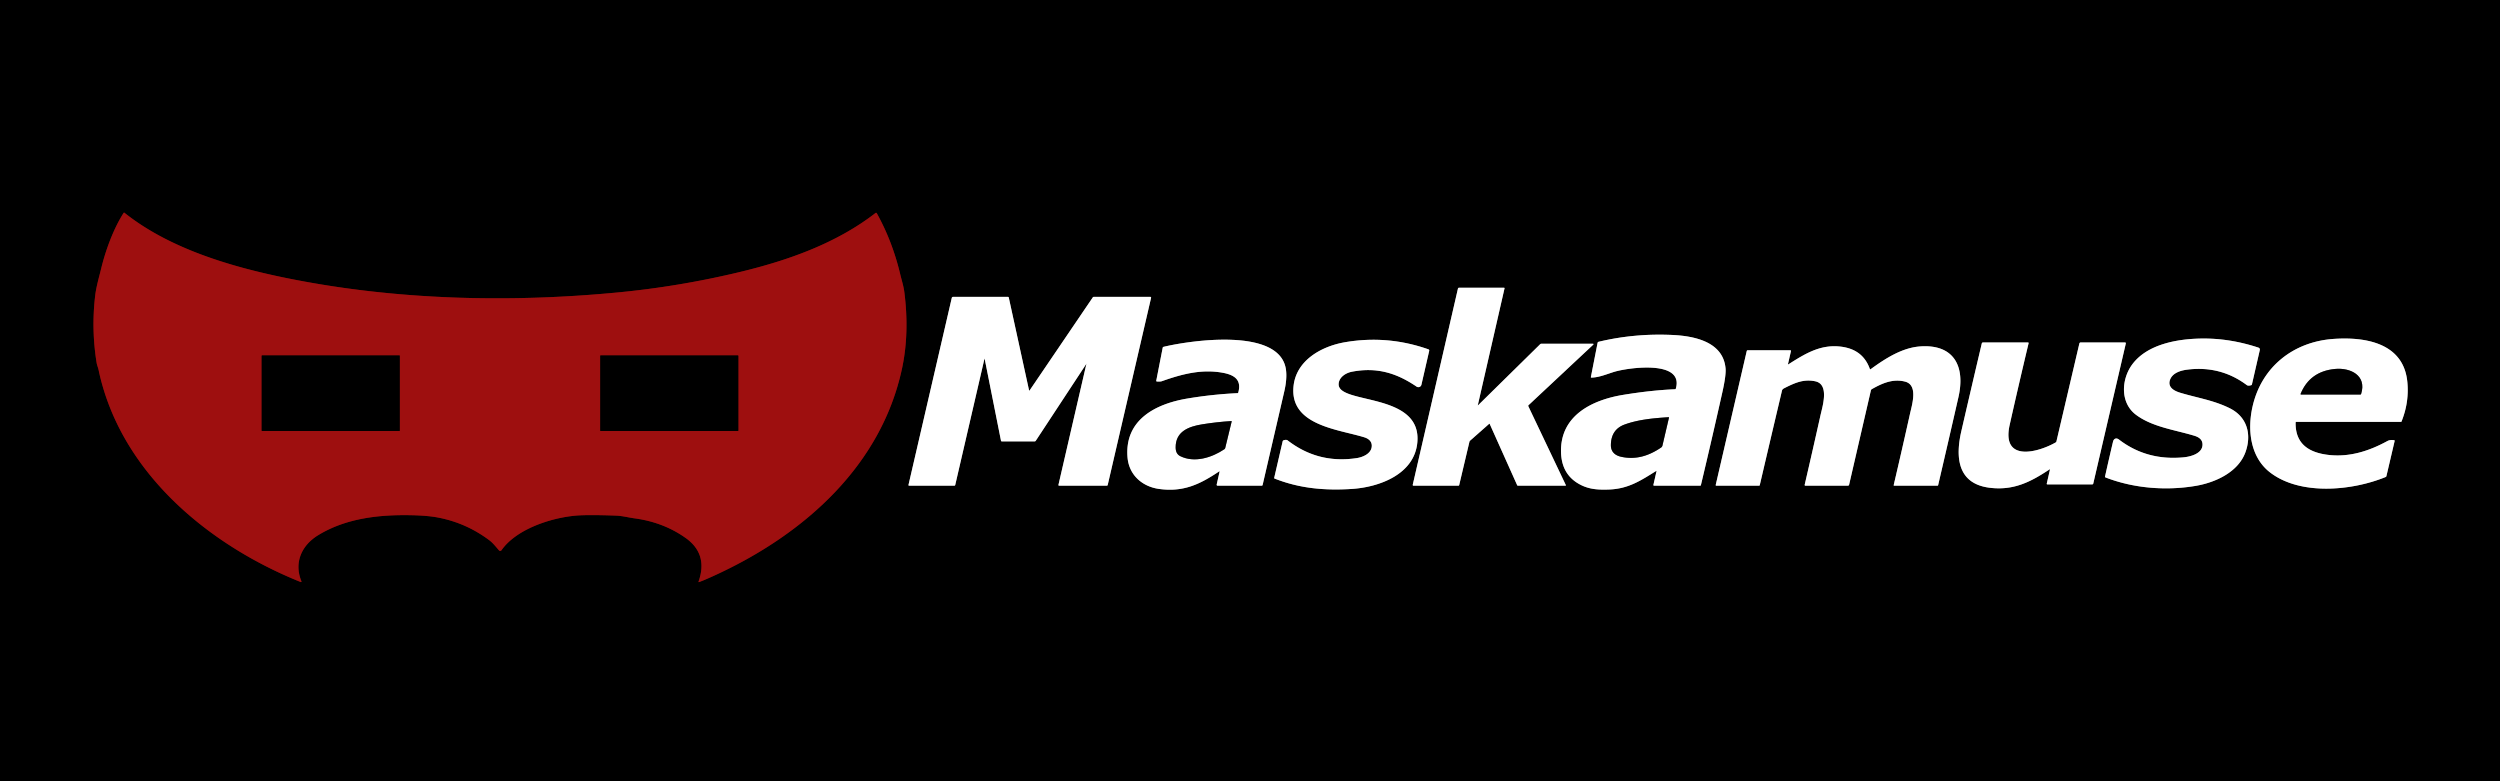 <?xml version="1.0" encoding="UTF-8" standalone="no"?>
<!DOCTYPE svg PUBLIC "-//W3C//DTD SVG 1.1//EN" "http://www.w3.org/Graphics/SVG/1.1/DTD/svg11.dtd">
<svg xmlns="http://www.w3.org/2000/svg" version="1.1" viewBox="0.00 0.00 1920.00 600.00">
<rect x="0.00" y="0.00" width="1920.00" height="600.00" fill="#333333" stroke="none"/>
<g stroke-width="2.00" fill="none" stroke-linecap="butt">
<path stroke="#4f0808" vector-effect="non-scaling-stroke" d="
  M 375.77 414.90
  C 378.65 417.05 380.87 420.03 383.28 422.73
  A 1.17 1.17 0.0 0 0 385.12 422.62
  C 396.47 406.32 423.24 397.70 442.00 396.02
  Q 451.11 395.20 473.09 396.00
  C 477.89 396.17 482.47 397.43 487.59 398.13
  Q 509.47 401.12 526.41 413.05
  Q 543.95 425.43 536.52 446.54
  Q 536.27 447.26 536.98 447.00
  Q 541.59 445.33 551.30 440.80
  C 617.88 409.73 676.58 357.82 692.70 283.28
  C 696.89 263.92 697.04 243.73 694.51 224.15
  C 693.94 219.75 692.49 215.26 691.42 210.78
  C 687.46 194.18 681.62 178.64 673.37 163.75
  A 0.63 0.62 56.2 0 0 672.44 163.56
  C 642.11 187.03 605.04 200.04 568.22 208.90
  Q 521.76 220.07 474.18 224.62
  C 390.36 232.63 303.53 230.43 220.81 213.71
  C 177.84 205.03 130.27 191.05 95.64 163.45
  Q 95.21 163.10 94.91 163.57
  C 87.28 175.44 81.19 191.89 77.77 205.95
  C 76.05 212.99 73.92 220.19 73.12 226.89
  Q 70.03 252.79 74.20 278.62
  C 74.50 280.48 75.30 282.18 75.74 284.24
  C 92.36 362.66 159.93 418.52 230.94 447.01
  A 0.43 0.43 0.0 0 0 231.50 446.44
  C 225.60 432.12 231.63 418.82 244.31 411.06
  C 265.89 397.86 291.63 395.14 316.48 395.70
  Q 328.51 395.97 336.37 397.47
  Q 357.96 401.58 375.77 414.90"
/>
<path stroke="#808080" vector-effect="non-scaling-stroke" d="
  M 1134.99 311.01
  L 1155.46 221.53
  Q 1155.59 221.00 1155.04 221.00
  L 1120.53 221.00
  Q 1119.85 221.00 1119.70 221.66
  L 1084.99 372.32
  A 0.55 0.55 0.0 0 0 1085.53 373.00
  L 1120.01 373.00
  Q 1120.55 373.00 1120.67 372.47
  L 1128.51 339.32
  A 1.82 1.77 -14.7 0 1 1129.07 338.39
  L 1143.59 325.57
  Q 1143.94 325.26 1144.13 325.68
  L 1165.16 372.60
  Q 1165.34 373.00 1165.77 373.00
  L 1202.21 373.00
  Q 1202.76 373.00 1202.53 372.50
  L 1173.76 312.01
  Q 1173.53 311.53 1173.92 311.17
  L 1223.68 264.63
  A 0.37 0.36 -66.3 0 0 1223.44 264.00
  L 1183.73 264.00
  A 1.28 1.27 22.7 0 0 1182.84 264.36
  L 1135.25 311.16
  Q 1134.88 311.52 1134.99 311.01"
/>
<path stroke="#808080" vector-effect="non-scaling-stroke" d="
  M 756.26 275.75
  L 768.75 338.44
  A 0.69 0.69 0.0 0 0 769.43 339.00
  L 794.53 339.00
  Q 795.15 339.00 795.49 338.48
  L 834.39 279.31
  Q 834.41 279.28 834.40 279.32
  Q 823.68 325.66 812.92 372.26
  Q 812.75 373.00 813.51 373.00
  L 850.04 373.00
  A 0.70 0.69 6.2 0 0 850.72 372.46
  L 884.03 228.71
  A 0.58 0.58 0.0 0 0 883.46 228.00
  L 840.04 228.00
  Q 839.52 228.00 839.24 228.42
  L 790.76 299.81
  Q 790.43 300.30 790.30 299.72
  L 774.74 228.55
  Q 774.62 228.00 774.05 228.00
  L 731.96 228.00
  A 1.02 1.02 0.0 0 0 730.97 228.79
  L 697.75 372.30
  Q 697.59 373.00 698.30 373.00
  L 732.95 373.00
  A 0.68 0.68 0.0 0 0 733.61 372.47
  L 756.01 275.75
  Q 756.14 275.17 756.26 275.75"
/>
<path stroke="#808080" vector-effect="non-scaling-stroke" d="
  M 1272.18 362.01
  L 1269.82 372.38
  A 0.51 0.51 0.0 0 0 1270.32 373.00
  L 1305.72 373.00
  Q 1306.19 373.00 1306.30 372.55
  Q 1314.78 336.95 1322.77 301.24
  Q 1325.67 288.29 1325.24 283.09
  C 1323.50 262.29 1300.90 258.01 1284.23 257.25
  Q 1255.11 255.93 1227.74 262.49
  A 1.06 1.05 -1.4 0 0 1226.95 263.31
  L 1221.81 289.50
  Q 1221.71 290.01 1222.23 290.00
  C 1228.15 289.91 1234.24 287.23 1239.89 285.52
  C 1249.97 282.47 1293.54 276.06 1287.03 298.47
  Q 1286.90 298.91 1286.44 298.94
  Q 1268.09 299.74 1246.75 303.23
  C 1223.01 307.10 1198.22 318.92 1198.86 347.19
  C 1199.13 358.83 1204.04 367.54 1214.43 372.61
  C 1221.33 375.98 1228.07 376.20 1235.63 375.95
  C 1250.36 375.45 1259.86 369.26 1271.83 361.76
  Q 1272.31 361.45 1272.18 362.01"
/>
<path stroke="#808080" vector-effect="non-scaling-stroke" d="
  M 1640.44 318.56
  C 1653.00 327.98 1670.45 330.13 1685.34 334.68
  C 1689.08 335.83 1691.79 337.94 1691.51 341.95
  C 1691.05 348.45 1682.35 350.72 1677.00 351.23
  Q 1648.69 353.92 1627.41 337.60
  C 1625.41 336.06 1623.40 336.68 1622.78 339.29
  Q 1619.66 352.50 1616.67 365.93
  Q 1616.55 366.48 1617.07 366.68
  C 1638.35 374.97 1663.20 377.06 1686.23 373.16
  C 1701.48 370.58 1719.02 362.58 1724.54 347.20
  C 1729.39 333.69 1725.90 320.21 1712.44 313.53
  C 1699.91 307.30 1687.01 305.49 1674.16 301.55
  C 1669.42 300.10 1664.64 297.22 1666.56 291.74
  C 1668.40 286.51 1674.50 284.56 1679.69 283.90
  Q 1705.34 280.64 1725.53 295.74
  Q 1726.62 296.56 1728.96 295.81
  Q 1729.37 295.68 1729.47 295.26
  L 1735.54 268.78
  A 1.52 1.52 0.0 0 0 1734.54 267.00
  Q 1712.40 259.66 1690.47 260.01
  C 1672.60 260.29 1649.46 264.16 1637.79 279.56
  C 1629.21 290.88 1627.96 309.21 1640.44 318.56"
/>
<path stroke="#808080" vector-effect="non-scaling-stroke" d="
  M 1763.52 324.00
  L 1844.00 324.00
  A 0.37 0.36 10.5 0 0 1844.34 323.77
  Q 1850.40 308.81 1848.81 293.07
  C 1845.78 263.25 1816.35 258.62 1792.24 260.29
  C 1761.55 262.41 1737.05 281.48 1730.01 312.00
  C 1725.79 330.29 1728.29 351.10 1743.28 362.73
  C 1766.47 380.73 1806.23 376.99 1832.17 366.35
  A 1.00 0.98 86.0 0 0 1832.76 365.66
  L 1839.06 338.77
  Q 1839.22 338.11 1838.54 338.04
  C 1836.65 337.85 1835.14 337.82 1833.35 338.81
  C 1819.45 346.42 1804.51 351.14 1788.82 349.44
  C 1773.47 347.78 1762.73 341.13 1763.03 324.49
  Q 1763.04 324.00 1763.52 324.00"
/>
<path stroke="#808080" vector-effect="non-scaling-stroke" d="
  M 936.62 362.33
  L 934.45 371.96
  Q 934.21 373.00 935.27 373.00
  L 968.98 373.00
  Q 969.56 373.00 969.69 372.44
  Q 978.02 336.49 986.34 300.54
  C 987.64 294.90 988.31 289.19 987.64 284.07
  C 983.34 251.03 913.82 261.51 893.59 266.38
  A 0.85 0.84 -1.7 0 0 892.96 267.04
  L 888.02 292.29
  Q 887.89 292.96 888.58 292.99
  C 889.66 293.03 891.26 293.14 892.32 292.76
  C 908.12 287.13 923.16 283.33 939.22 286.31
  C 947.95 287.93 953.74 291.68 950.98 301.48
  Q 950.85 301.93 950.39 301.95
  Q 931.08 302.87 912.01 306.06
  C 887.68 310.12 863.49 322.29 865.94 351.33
  C 867.07 364.79 877.24 373.73 890.19 375.51
  C 908.74 378.06 921.41 372.03 936.25 362.08
  Q 936.75 361.74 936.62 362.33"
/>
<path stroke="#808080" vector-effect="non-scaling-stroke" d="
  M 993.46 296.36
  C 990.11 326.79 1027.80 329.62 1047.83 335.87
  C 1051.58 337.04 1054.09 339.58 1053.42 343.55
  C 1052.57 348.57 1046.60 351.12 1042.01 351.82
  Q 1012.37 356.35 988.98 338.27
  Q 987.85 337.40 985.66 338.23
  Q 985.21 338.40 985.10 338.88
  L 978.59 366.96
  Q 978.49 367.38 978.89 367.54
  C 998.09 375.13 1017.36 376.82 1038.04 375.52
  C 1059.25 374.18 1086.10 364.34 1088.49 340.01
  C 1092.34 300.80 1027.12 310.93 1028.08 294.81
  C 1028.37 289.80 1033.39 286.43 1038.25 285.49
  C 1057.20 281.83 1072.40 286.36 1087.93 296.92
  A 2.42 2.42 0.0 0 0 1091.65 295.46
  L 1097.64 269.38
  A 0.93 0.93 0.0 0 0 1097.04 268.30
  Q 1065.60 257.19 1032.82 262.86
  C 1014.82 265.98 995.63 276.71 993.46 296.36"
/>
<path stroke="#808080" vector-effect="non-scaling-stroke" d="
  M 1574.34 360.80
  L 1571.92 371.39
  Q 1571.78 372.00 1572.41 372.00
  L 1606.82 372.00
  Q 1607.48 372.00 1607.63 371.35
  L 1632.63 263.76
  A 0.62 0.62 0.0 0 0 1632.03 263.00
  L 1598.07 263.00
  Q 1597.14 263.00 1596.93 263.91
  L 1579.33 339.04
  Q 1579.22 339.52 1578.79 339.77
  C 1565.32 347.51 1536.93 355.28 1543.44 326.24
  Q 1550.50 294.81 1557.96 263.59
  A 0.48 0.48 0.0 0 0 1557.49 263.00
  L 1522.97 263.00
  A 0.99 0.99 0.0 0 0 1522.01 263.76
  Q 1514.04 297.60 1506.32 331.06
  C 1501.80 350.67 1503.00 371.41 1527.95 374.58
  C 1546.18 376.89 1559.37 370.28 1573.96 360.54
  Q 1574.48 360.20 1574.34 360.80"
/>
<path stroke="#808080" vector-effect="non-scaling-stroke" d="
  M 1373.20 279.49
  L 1375.44 269.66
  A 0.54 0.53 -83.5 0 0 1374.92 269.00
  L 1342.30 269.00
  Q 1341.64 269.00 1341.49 269.64
  L 1317.69 372.37
  Q 1317.55 373.00 1318.19 373.00
  L 1350.97 373.00
  A 0.56 0.54 -83.3 0 0 1351.50 372.57
  Q 1359.99 336.26 1368.59 299.88
  Q 1368.83 298.89 1370.34 298.12
  C 1378.51 293.98 1385.25 290.98 1394.09 292.83
  C 1405.14 295.15 1399.68 312.01 1398.14 318.93
  Q 1392.15 345.77 1385.99 372.34
  A 0.53 0.53 0.0 0 0 1386.51 373.00
  L 1419.18 373.00
  A 0.96 0.96 0.0 0 0 1420.12 372.25
  L 1436.86 299.76
  Q 1436.99 299.20 1437.49 298.91
  C 1445.95 294.06 1453.93 290.80 1463.00 293.06
  C 1473.28 295.61 1468.48 310.59 1466.85 317.91
  Q 1460.78 345.18 1454.38 372.50
  Q 1454.26 373.00 1454.77 373.00
  L 1487.99 373.00
  A 0.51 0.51 0.0 0 0 1488.49 372.60
  Q 1496.37 338.84 1504.08 305.02
  C 1509.55 281.02 1500.36 264.18 1474.61 266.06
  C 1460.82 267.07 1447.95 275.31 1436.71 283.51
  Q 1436.23 283.87 1436.02 283.30
  C 1431.97 272.00 1423.42 266.95 1411.90 266.04
  C 1397.23 264.89 1385.87 271.94 1373.57 279.75
  Q 1373.07 280.07 1373.20 279.49"
/>
<path stroke="#4f0808" vector-effect="non-scaling-stroke" d="
  M 307.00 273.27
  A 0.27 0.27 0.0 0 0 306.73 273.00
  L 201.27 273.00
  A 0.27 0.27 0.0 0 0 201.00 273.27
  L 201.00 330.73
  A 0.27 0.27 0.0 0 0 201.27 331.00
  L 306.73 331.00
  A 0.27 0.27 0.0 0 0 307.00 330.73
  L 307.00 273.27"
/>
<path stroke="#4f0808" vector-effect="non-scaling-stroke" d="
  M 567.00 273.27
  A 0.27 0.27 0.0 0 0 566.73 273.00
  L 461.27 273.00
  A 0.27 0.27 0.0 0 0 461.00 273.27
  L 461.00 330.73
  A 0.27 0.27 0.0 0 0 461.27 331.00
  L 566.73 331.00
  A 0.27 0.27 0.0 0 0 567.00 330.73
  L 567.00 273.27"
/>
<path stroke="#808080" vector-effect="non-scaling-stroke" d="
  M 1237.16 341.74
  C 1237.09 346.87 1240.25 349.73 1245.00 350.79
  C 1256.37 353.31 1266.41 350.05 1275.72 343.71
  A 2.50 2.49 -10.7 0 0 1276.75 342.21
  L 1281.76 320.80
  Q 1281.86 320.38 1281.43 320.41
  C 1270.16 321.15 1258.45 322.15 1247.78 326.01
  Q 1237.33 329.79 1237.16 341.74"
/>
<path stroke="#808080" vector-effect="non-scaling-stroke" d="
  M 1813.32 302.57
  C 1817.90 288.25 1804.97 282.19 1793.15 283.37
  Q 1773.92 285.29 1766.88 302.44
  Q 1766.65 303.00 1767.25 303.00
  L 1812.74 303.00
  Q 1813.19 303.00 1813.32 302.57"
/>
<path stroke="#808080" vector-effect="non-scaling-stroke" d="
  M 906.44 350.31
  C 917.18 355.64 930.51 351.62 940.36 344.96
  Q 940.83 344.64 940.96 344.09
  L 945.91 323.76
  Q 946.00 323.35 945.59 323.38
  Q 934.39 324.09 923.32 325.88
  C 913.09 327.53 902.76 331.24 902.90 343.73
  Q 902.95 348.58 906.44 350.31"
/>
</g>
<path fill="#000000" d="
  M 0.00 0.00
  L 1920.00 0.00
  L 1920.00 600.00
  L 0.00 600.00
  L 0.00 0.00
  Z
  M 375.77 414.90
  C 378.65 417.05 380.87 420.03 383.28 422.73
  A 1.17 1.17 0.0 0 0 385.12 422.62
  C 396.47 406.32 423.24 397.70 442.00 396.02
  Q 451.11 395.20 473.09 396.00
  C 477.89 396.17 482.47 397.43 487.59 398.13
  Q 509.47 401.12 526.41 413.05
  Q 543.95 425.43 536.52 446.54
  Q 536.27 447.26 536.98 447.00
  Q 541.59 445.33 551.30 440.80
  C 617.88 409.73 676.58 357.82 692.70 283.28
  C 696.89 263.92 697.04 243.73 694.51 224.15
  C 693.94 219.75 692.49 215.26 691.42 210.78
  C 687.46 194.18 681.62 178.64 673.37 163.75
  A 0.63 0.62 56.2 0 0 672.44 163.56
  C 642.11 187.03 605.04 200.04 568.22 208.90
  Q 521.76 220.07 474.18 224.62
  C 390.36 232.63 303.53 230.43 220.81 213.71
  C 177.84 205.03 130.27 191.05 95.64 163.45
  Q 95.21 163.10 94.91 163.57
  C 87.28 175.44 81.19 191.89 77.77 205.95
  C 76.05 212.99 73.92 220.19 73.12 226.89
  Q 70.03 252.79 74.20 278.62
  C 74.50 280.48 75.30 282.18 75.74 284.24
  C 92.36 362.66 159.93 418.52 230.94 447.01
  A 0.43 0.43 0.0 0 0 231.50 446.44
  C 225.60 432.12 231.63 418.82 244.31 411.06
  C 265.89 397.86 291.63 395.14 316.48 395.70
  Q 328.51 395.97 336.37 397.47
  Q 357.96 401.58 375.77 414.90
  Z
  M 1134.99 311.01
  L 1155.46 221.53
  Q 1155.59 221.00 1155.04 221.00
  L 1120.53 221.00
  Q 1119.85 221.00 1119.70 221.66
  L 1084.99 372.32
  A 0.55 0.55 0.0 0 0 1085.53 373.00
  L 1120.01 373.00
  Q 1120.55 373.00 1120.67 372.47
  L 1128.51 339.32
  A 1.82 1.77 -14.7 0 1 1129.07 338.39
  L 1143.59 325.57
  Q 1143.94 325.26 1144.13 325.68
  L 1165.16 372.60
  Q 1165.34 373.00 1165.77 373.00
  L 1202.21 373.00
  Q 1202.76 373.00 1202.53 372.50
  L 1173.76 312.01
  Q 1173.53 311.53 1173.92 311.17
  L 1223.68 264.63
  A 0.37 0.36 -66.3 0 0 1223.44 264.00
  L 1183.73 264.00
  A 1.28 1.27 22.7 0 0 1182.84 264.36
  L 1135.25 311.16
  Q 1134.88 311.52 1134.99 311.01
  Z
  M 756.26 275.75
  L 768.75 338.44
  A 0.69 0.69 0.0 0 0 769.43 339.00
  L 794.53 339.00
  Q 795.15 339.00 795.49 338.48
  L 834.39 279.31
  Q 834.41 279.28 834.40 279.32
  Q 823.68 325.66 812.92 372.26
  Q 812.75 373.00 813.51 373.00
  L 850.04 373.00
  A 0.70 0.69 6.2 0 0 850.72 372.46
  L 884.03 228.71
  A 0.58 0.58 0.0 0 0 883.46 228.00
  L 840.04 228.00
  Q 839.52 228.00 839.24 228.42
  L 790.76 299.81
  Q 790.43 300.30 790.30 299.72
  L 774.74 228.55
  Q 774.62 228.00 774.05 228.00
  L 731.96 228.00
  A 1.02 1.02 0.0 0 0 730.97 228.79
  L 697.75 372.30
  Q 697.59 373.00 698.30 373.00
  L 732.95 373.00
  A 0.68 0.68 0.0 0 0 733.61 372.47
  L 756.01 275.75
  Q 756.14 275.17 756.26 275.75
  Z
  M 1272.18 362.01
  L 1269.82 372.38
  A 0.51 0.51 0.0 0 0 1270.32 373.00
  L 1305.72 373.00
  Q 1306.19 373.00 1306.30 372.55
  Q 1314.78 336.95 1322.77 301.24
  Q 1325.67 288.29 1325.24 283.09
  C 1323.50 262.29 1300.90 258.01 1284.23 257.25
  Q 1255.11 255.93 1227.74 262.49
  A 1.06 1.05 -1.4 0 0 1226.95 263.31
  L 1221.81 289.50
  Q 1221.71 290.01 1222.23 290.00
  C 1228.15 289.91 1234.24 287.23 1239.89 285.52
  C 1249.97 282.47 1293.54 276.06 1287.03 298.47
  Q 1286.90 298.91 1286.44 298.94
  Q 1268.09 299.74 1246.75 303.23
  C 1223.01 307.10 1198.22 318.92 1198.86 347.19
  C 1199.13 358.83 1204.04 367.54 1214.43 372.61
  C 1221.33 375.98 1228.07 376.20 1235.63 375.95
  C 1250.36 375.45 1259.86 369.26 1271.83 361.76
  Q 1272.31 361.45 1272.18 362.01
  Z
  M 1640.44 318.56
  C 1653.00 327.98 1670.45 330.13 1685.34 334.68
  C 1689.08 335.83 1691.79 337.94 1691.51 341.95
  C 1691.05 348.45 1682.35 350.72 1677.00 351.23
  Q 1648.69 353.92 1627.41 337.60
  C 1625.41 336.06 1623.40 336.68 1622.78 339.29
  Q 1619.66 352.50 1616.67 365.93
  Q 1616.55 366.48 1617.07 366.68
  C 1638.35 374.97 1663.20 377.06 1686.23 373.16
  C 1701.48 370.58 1719.02 362.58 1724.54 347.20
  C 1729.39 333.69 1725.90 320.21 1712.44 313.53
  C 1699.91 307.30 1687.01 305.49 1674.16 301.55
  C 1669.42 300.10 1664.64 297.22 1666.56 291.74
  C 1668.40 286.51 1674.50 284.56 1679.69 283.90
  Q 1705.34 280.64 1725.53 295.74
  Q 1726.62 296.56 1728.96 295.81
  Q 1729.37 295.68 1729.47 295.26
  L 1735.54 268.78
  A 1.52 1.52 0.0 0 0 1734.54 267.00
  Q 1712.40 259.66 1690.47 260.01
  C 1672.60 260.29 1649.46 264.16 1637.79 279.56
  C 1629.21 290.88 1627.96 309.21 1640.44 318.56
  Z
  M 1763.52 324.00
  L 1844.00 324.00
  A 0.37 0.36 10.5 0 0 1844.34 323.77
  Q 1850.40 308.81 1848.81 293.07
  C 1845.78 263.25 1816.35 258.62 1792.24 260.29
  C 1761.55 262.41 1737.05 281.48 1730.01 312.00
  C 1725.79 330.29 1728.29 351.10 1743.28 362.73
  C 1766.47 380.73 1806.23 376.99 1832.17 366.35
  A 1.00 0.98 86.0 0 0 1832.76 365.66
  L 1839.06 338.77
  Q 1839.22 338.11 1838.54 338.04
  C 1836.65 337.85 1835.14 337.82 1833.35 338.81
  C 1819.45 346.42 1804.51 351.14 1788.82 349.44
  C 1773.47 347.78 1762.73 341.13 1763.03 324.49
  Q 1763.04 324.00 1763.52 324.00
  Z
  M 936.62 362.33
  L 934.45 371.96
  Q 934.21 373.00 935.27 373.00
  L 968.98 373.00
  Q 969.56 373.00 969.69 372.44
  Q 978.02 336.49 986.34 300.54
  C 987.64 294.90 988.31 289.19 987.64 284.07
  C 983.34 251.03 913.82 261.51 893.59 266.38
  A 0.85 0.84 -1.7 0 0 892.96 267.04
  L 888.02 292.29
  Q 887.89 292.96 888.58 292.99
  C 889.66 293.03 891.26 293.14 892.32 292.76
  C 908.12 287.13 923.16 283.33 939.22 286.31
  C 947.95 287.93 953.74 291.68 950.98 301.48
  Q 950.85 301.93 950.39 301.95
  Q 931.08 302.87 912.01 306.06
  C 887.68 310.12 863.49 322.29 865.94 351.33
  C 867.07 364.79 877.24 373.73 890.19 375.51
  C 908.74 378.06 921.41 372.03 936.25 362.08
  Q 936.75 361.74 936.62 362.33
  Z
  M 993.46 296.36
  C 990.11 326.79 1027.80 329.62 1047.83 335.87
  C 1051.58 337.04 1054.09 339.58 1053.42 343.55
  C 1052.57 348.57 1046.60 351.12 1042.01 351.82
  Q 1012.37 356.35 988.98 338.27
  Q 987.85 337.40 985.66 338.23
  Q 985.21 338.40 985.10 338.88
  L 978.59 366.96
  Q 978.49 367.38 978.89 367.54
  C 998.09 375.13 1017.36 376.82 1038.04 375.52
  C 1059.25 374.18 1086.10 364.34 1088.49 340.01
  C 1092.34 300.80 1027.12 310.93 1028.08 294.81
  C 1028.37 289.80 1033.39 286.43 1038.25 285.49
  C 1057.20 281.83 1072.40 286.36 1087.93 296.92
  A 2.42 2.42 0.0 0 0 1091.65 295.46
  L 1097.64 269.38
  A 0.93 0.93 0.0 0 0 1097.04 268.30
  Q 1065.60 257.19 1032.82 262.86
  C 1014.82 265.98 995.63 276.71 993.46 296.36
  Z
  M 1574.34 360.80
  L 1571.92 371.39
  Q 1571.78 372.00 1572.41 372.00
  L 1606.82 372.00
  Q 1607.48 372.00 1607.63 371.35
  L 1632.63 263.76
  A 0.62 0.62 0.0 0 0 1632.03 263.00
  L 1598.07 263.00
  Q 1597.14 263.00 1596.93 263.91
  L 1579.33 339.04
  Q 1579.22 339.52 1578.79 339.77
  C 1565.32 347.51 1536.93 355.28 1543.44 326.24
  Q 1550.50 294.81 1557.96 263.59
  A 0.48 0.48 0.0 0 0 1557.49 263.00
  L 1522.97 263.00
  A 0.99 0.99 0.0 0 0 1522.01 263.76
  Q 1514.04 297.60 1506.32 331.06
  C 1501.80 350.67 1503.00 371.41 1527.95 374.58
  C 1546.18 376.89 1559.37 370.28 1573.96 360.54
  Q 1574.48 360.20 1574.34 360.80
  Z
  M 1373.20 279.49
  L 1375.44 269.66
  A 0.54 0.53 -83.5 0 0 1374.92 269.00
  L 1342.30 269.00
  Q 1341.64 269.00 1341.49 269.64
  L 1317.69 372.37
  Q 1317.55 373.00 1318.19 373.00
  L 1350.97 373.00
  A 0.56 0.54 -83.3 0 0 1351.50 372.57
  Q 1359.99 336.26 1368.59 299.88
  Q 1368.83 298.89 1370.34 298.12
  C 1378.51 293.98 1385.25 290.98 1394.09 292.83
  C 1405.14 295.15 1399.68 312.01 1398.14 318.93
  Q 1392.15 345.77 1385.99 372.34
  A 0.53 0.53 0.0 0 0 1386.51 373.00
  L 1419.18 373.00
  A 0.96 0.96 0.0 0 0 1420.12 372.25
  L 1436.86 299.76
  Q 1436.99 299.20 1437.49 298.91
  C 1445.95 294.06 1453.93 290.80 1463.00 293.06
  C 1473.28 295.61 1468.48 310.59 1466.85 317.91
  Q 1460.78 345.18 1454.38 372.50
  Q 1454.26 373.00 1454.77 373.00
  L 1487.99 373.00
  A 0.51 0.51 0.0 0 0 1488.49 372.60
  Q 1496.37 338.84 1504.08 305.02
  C 1509.55 281.02 1500.36 264.18 1474.61 266.06
  C 1460.82 267.07 1447.95 275.31 1436.71 283.51
  Q 1436.23 283.87 1436.02 283.30
  C 1431.97 272.00 1423.42 266.95 1411.90 266.04
  C 1397.23 264.89 1385.87 271.94 1373.57 279.75
  Q 1373.07 280.07 1373.20 279.49
  Z"
/>
<path fill="#9e0f0f" d="
  M 375.77 414.90
  Q 357.96 401.58 336.37 397.47
  Q 328.51 395.97 316.48 395.70
  C 291.63 395.14 265.89 397.86 244.31 411.06
  C 231.63 418.82 225.60 432.12 231.50 446.44
  A 0.43 0.43 0.0 0 1 230.94 447.01
  C 159.93 418.52 92.36 362.66 75.74 284.24
  C 75.30 282.18 74.50 280.48 74.20 278.62
  Q 70.03 252.79 73.12 226.89
  C 73.92 220.19 76.05 212.99 77.77 205.95
  C 81.19 191.89 87.28 175.44 94.91 163.57
  Q 95.21 163.10 95.64 163.45
  C 130.27 191.05 177.84 205.03 220.81 213.71
  C 303.53 230.43 390.36 232.63 474.18 224.62
  Q 521.76 220.07 568.22 208.90
  C 605.04 200.04 642.11 187.03 672.44 163.56
  A 0.63 0.62 56.2 0 1 673.37 163.75
  C 681.62 178.64 687.46 194.18 691.42 210.78
  C 692.49 215.26 693.94 219.75 694.51 224.15
  C 697.04 243.73 696.89 263.92 692.70 283.28
  C 676.58 357.82 617.88 409.73 551.30 440.80
  Q 541.59 445.33 536.98 447.00
  Q 536.27 447.26 536.52 446.54
  Q 543.95 425.43 526.41 413.05
  Q 509.47 401.12 487.59 398.13
  C 482.47 397.43 477.89 396.17 473.09 396.00
  Q 451.11 395.20 442.00 396.02
  C 423.24 397.70 396.47 406.32 385.12 422.62
  A 1.17 1.17 0.0 0 1 383.28 422.73
  C 380.87 420.03 378.65 417.05 375.77 414.90
  Z
  M 307.00 273.27
  A 0.27 0.27 0.0 0 0 306.73 273.00
  L 201.27 273.00
  A 0.27 0.27 0.0 0 0 201.00 273.27
  L 201.00 330.73
  A 0.27 0.27 0.0 0 0 201.27 331.00
  L 306.73 331.00
  A 0.27 0.27 0.0 0 0 307.00 330.73
  L 307.00 273.27
  Z
  M 567.00 273.27
  A 0.27 0.27 0.0 0 0 566.73 273.00
  L 461.27 273.00
  A 0.27 0.27 0.0 0 0 461.00 273.27
  L 461.00 330.73
  A 0.27 0.27 0.0 0 0 461.27 331.00
  L 566.73 331.00
  A 0.27 0.27 0.0 0 0 567.00 330.73
  L 567.00 273.27
  Z"
/>
<path fill="#ffffff" d="
  M 1135.25 311.16
  L 1182.84 264.36
  A 1.28 1.27 22.7 0 1 1183.73 264.00
  L 1223.44 264.00
  A 0.37 0.36 -66.3 0 1 1223.68 264.63
  L 1173.92 311.17
  Q 1173.53 311.53 1173.76 312.01
  L 1202.53 372.50
  Q 1202.76 373.00 1202.21 373.00
  L 1165.77 373.00
  Q 1165.34 373.00 1165.16 372.60
  L 1144.13 325.68
  Q 1143.94 325.26 1143.59 325.57
  L 1129.07 338.39
  A 1.82 1.77 -14.7 0 0 1128.51 339.32
  L 1120.67 372.47
  Q 1120.55 373.00 1120.01 373.00
  L 1085.53 373.00
  A 0.55 0.55 0.0 0 1 1084.99 372.32
  L 1119.70 221.66
  Q 1119.85 221.00 1120.53 221.00
  L 1155.04 221.00
  Q 1155.59 221.00 1155.46 221.53
  L 1134.99 311.01
  Q 1134.88 311.52 1135.25 311.16
  Z"
/>
<path fill="#ffffff" d="
  M 756.01 275.75
  L 733.61 372.47
  A 0.68 0.68 0.0 0 1 732.95 373.00
  L 698.30 373.00
  Q 697.59 373.00 697.75 372.30
  L 730.97 228.79
  A 1.02 1.02 0.0 0 1 731.96 228.00
  L 774.05 228.00
  Q 774.62 228.00 774.74 228.55
  L 790.30 299.72
  Q 790.43 300.30 790.76 299.81
  L 839.24 228.42
  Q 839.52 228.00 840.04 228.00
  L 883.46 228.00
  A 0.58 0.58 0.0 0 1 884.03 228.71
  L 850.72 372.46
  A 0.70 0.69 6.2 0 1 850.04 373.00
  L 813.51 373.00
  Q 812.75 373.00 812.92 372.26
  Q 823.68 325.66 834.40 279.32
  Q 834.41 279.28 834.39 279.31
  L 795.49 338.48
  Q 795.15 339.00 794.53 339.00
  L 769.43 339.00
  A 0.69 0.69 0.0 0 1 768.75 338.44
  L 756.26 275.75
  Q 756.14 275.17 756.01 275.75
  Z"
/>
<path fill="#ffffff" d="
  M 1271.83 361.76
  C 1259.86 369.26 1250.36 375.45 1235.63 375.95
  C 1228.07 376.20 1221.33 375.98 1214.43 372.61
  C 1204.04 367.54 1199.13 358.83 1198.86 347.19
  C 1198.22 318.92 1223.01 307.10 1246.75 303.23
  Q 1268.09 299.74 1286.44 298.94
  Q 1286.90 298.91 1287.03 298.47
  C 1293.54 276.06 1249.97 282.47 1239.89 285.52
  C 1234.24 287.23 1228.15 289.91 1222.23 290.00
  Q 1221.71 290.01 1221.81 289.50
  L 1226.95 263.31
  A 1.06 1.05 -1.4 0 1 1227.74 262.49
  Q 1255.11 255.93 1284.23 257.25
  C 1300.90 258.01 1323.50 262.29 1325.24 283.09
  Q 1325.67 288.29 1322.77 301.24
  Q 1314.78 336.95 1306.30 372.55
  Q 1306.19 373.00 1305.72 373.00
  L 1270.32 373.00
  A 0.51 0.51 0.0 0 1 1269.82 372.38
  L 1272.18 362.01
  Q 1272.31 361.45 1271.83 361.76
  Z
  M 1237.16 341.74
  C 1237.09 346.87 1240.25 349.73 1245.00 350.79
  C 1256.37 353.31 1266.41 350.05 1275.72 343.71
  A 2.50 2.49 -10.7 0 0 1276.75 342.21
  L 1281.76 320.80
  Q 1281.86 320.38 1281.43 320.41
  C 1270.16 321.15 1258.45 322.15 1247.78 326.01
  Q 1237.33 329.79 1237.16 341.74
  Z"
/>
<path fill="#ffffff" d="
  M 1640.44 318.56
  C 1627.96 309.21 1629.21 290.88 1637.79 279.56
  C 1649.46 264.16 1672.60 260.29 1690.47 260.01
  Q 1712.40 259.66 1734.54 267.00
  A 1.52 1.52 0.0 0 1 1735.54 268.78
  L 1729.47 295.26
  Q 1729.37 295.68 1728.96 295.81
  Q 1726.62 296.56 1725.53 295.74
  Q 1705.34 280.64 1679.69 283.90
  C 1674.50 284.56 1668.40 286.51 1666.56 291.74
  C 1664.64 297.22 1669.42 300.10 1674.16 301.55
  C 1687.01 305.49 1699.91 307.30 1712.44 313.53
  C 1725.90 320.21 1729.39 333.69 1724.54 347.20
  C 1719.02 362.58 1701.48 370.58 1686.23 373.16
  C 1663.20 377.06 1638.35 374.97 1617.07 366.68
  Q 1616.55 366.48 1616.67 365.93
  Q 1619.66 352.50 1622.78 339.29
  C 1623.40 336.68 1625.41 336.06 1627.41 337.60
  Q 1648.69 353.92 1677.00 351.23
  C 1682.35 350.72 1691.05 348.45 1691.51 341.95
  C 1691.79 337.94 1689.08 335.83 1685.34 334.68
  C 1670.45 330.13 1653.00 327.98 1640.44 318.56
  Z"
/>
<path fill="#ffffff" d="
  M 1763.03 324.49
  C 1762.73 341.13 1773.47 347.78 1788.82 349.44
  C 1804.51 351.14 1819.45 346.42 1833.35 338.81
  C 1835.14 337.82 1836.65 337.85 1838.54 338.04
  Q 1839.22 338.11 1839.06 338.77
  L 1832.76 365.66
  A 1.00 0.98 86.0 0 1 1832.17 366.35
  C 1806.23 376.99 1766.47 380.73 1743.28 362.73
  C 1728.29 351.10 1725.79 330.29 1730.01 312.00
  C 1737.05 281.48 1761.55 262.41 1792.24 260.29
  C 1816.35 258.62 1845.78 263.25 1848.81 293.07
  Q 1850.40 308.81 1844.34 323.77
  A 0.37 0.36 10.5 0 1 1844.00 324.00
  L 1763.52 324.00
  Q 1763.04 324.00 1763.03 324.49
  Z
  M 1813.32 302.57
  C 1817.90 288.25 1804.97 282.19 1793.15 283.37
  Q 1773.92 285.29 1766.88 302.44
  Q 1766.65 303.00 1767.25 303.00
  L 1812.74 303.00
  Q 1813.19 303.00 1813.32 302.57
  Z"
/>
<path fill="#ffffff" d="
  M 936.25 362.08
  C 921.41 372.03 908.74 378.06 890.19 375.51
  C 877.24 373.73 867.07 364.79 865.94 351.33
  C 863.49 322.29 887.68 310.12 912.01 306.06
  Q 931.08 302.87 950.39 301.95
  Q 950.85 301.93 950.98 301.48
  C 953.74 291.68 947.95 287.93 939.22 286.31
  C 923.16 283.33 908.12 287.13 892.32 292.76
  C 891.26 293.14 889.66 293.03 888.58 292.99
  Q 887.89 292.96 888.02 292.29
  L 892.96 267.04
  A 0.85 0.84 -1.7 0 1 893.59 266.38
  C 913.82 261.51 983.34 251.03 987.64 284.07
  C 988.31 289.19 987.64 294.90 986.34 300.54
  Q 978.02 336.49 969.69 372.44
  Q 969.56 373.00 968.98 373.00
  L 935.27 373.00
  Q 934.21 373.00 934.45 371.96
  L 936.62 362.33
  Q 936.75 361.74 936.25 362.08
  Z
  M 906.44 350.31
  C 917.18 355.64 930.51 351.62 940.36 344.96
  Q 940.83 344.64 940.96 344.09
  L 945.91 323.76
  Q 946.00 323.35 945.59 323.38
  Q 934.39 324.09 923.32 325.88
  C 913.09 327.53 902.76 331.24 902.90 343.73
  Q 902.95 348.58 906.44 350.31
  Z"
/>
<path fill="#ffffff" d="
  M 1047.83 335.87
  C 1027.80 329.62 990.11 326.79 993.46 296.36
  C 995.63 276.71 1014.82 265.98 1032.82 262.86
  Q 1065.60 257.19 1097.04 268.30
  A 0.93 0.93 0.0 0 1 1097.64 269.38
  L 1091.65 295.46
  A 2.42 2.42 0.0 0 1 1087.93 296.92
  C 1072.40 286.36 1057.20 281.83 1038.25 285.49
  C 1033.39 286.43 1028.37 289.80 1028.08 294.81
  C 1027.12 310.93 1092.34 300.80 1088.49 340.01
  C 1086.10 364.34 1059.25 374.18 1038.04 375.52
  C 1017.36 376.82 998.09 375.13 978.89 367.54
  Q 978.49 367.38 978.59 366.96
  L 985.10 338.88
  Q 985.21 338.40 985.66 338.23
  Q 987.85 337.40 988.98 338.27
  Q 1012.37 356.35 1042.01 351.82
  C 1046.60 351.12 1052.57 348.57 1053.42 343.55
  C 1054.09 339.58 1051.58 337.04 1047.83 335.87
  Z"
/>
<path fill="#ffffff" d="
  M 1573.96 360.54
  C 1559.37 370.28 1546.18 376.89 1527.95 374.58
  C 1503.00 371.41 1501.80 350.67 1506.32 331.06
  Q 1514.04 297.60 1522.01 263.76
  A 0.99 0.99 0.0 0 1 1522.97 263.00
  L 1557.49 263.00
  A 0.48 0.48 0.0 0 1 1557.96 263.59
  Q 1550.50 294.81 1543.44 326.24
  C 1536.93 355.28 1565.32 347.51 1578.79 339.77
  Q 1579.22 339.52 1579.33 339.04
  L 1596.93 263.91
  Q 1597.14 263.00 1598.07 263.00
  L 1632.03 263.00
  A 0.62 0.62 0.0 0 1 1632.63 263.76
  L 1607.63 371.35
  Q 1607.48 372.00 1606.82 372.00
  L 1572.41 372.00
  Q 1571.78 372.00 1571.92 371.39
  L 1574.34 360.80
  Q 1574.48 360.20 1573.96 360.54
  Z"
/>
<path fill="#ffffff" d="
  M 1373.57 279.75
  C 1385.87 271.94 1397.23 264.89 1411.90 266.04
  C 1423.42 266.95 1431.97 272.00 1436.02 283.30
  Q 1436.23 283.87 1436.71 283.51
  C 1447.95 275.31 1460.82 267.07 1474.61 266.06
  C 1500.36 264.18 1509.55 281.02 1504.08 305.02
  Q 1496.37 338.84 1488.49 372.60
  A 0.51 0.51 0.0 0 1 1487.99 373.00
  L 1454.77 373.00
  Q 1454.26 373.00 1454.38 372.50
  Q 1460.78 345.18 1466.85 317.91
  C 1468.48 310.59 1473.28 295.61 1463.00 293.06
  C 1453.93 290.80 1445.95 294.06 1437.49 298.91
  Q 1436.99 299.20 1436.86 299.76
  L 1420.12 372.25
  A 0.96 0.96 0.0 0 1 1419.18 373.00
  L 1386.51 373.00
  A 0.53 0.53 0.0 0 1 1385.99 372.34
  Q 1392.15 345.77 1398.14 318.93
  C 1399.68 312.01 1405.14 295.15 1394.09 292.83
  C 1385.25 290.98 1378.51 293.98 1370.34 298.12
  Q 1368.83 298.89 1368.59 299.88
  Q 1359.99 336.26 1351.50 372.57
  A 0.56 0.54 -83.3 0 1 1350.97 373.00
  L 1318.19 373.00
  Q 1317.55 373.00 1317.69 372.37
  L 1341.49 269.64
  Q 1341.64 269.00 1342.30 269.00
  L 1374.92 269.00
  A 0.54 0.53 -83.5 0 1 1375.44 269.66
  L 1373.20 279.49
  Q 1373.07 280.07 1373.57 279.75
  Z"
/>
<rect fill="#000000" x="201.00" y="273.00" width="106.00" height="58.00" rx="0.27"/>
<rect fill="#000000" x="461.00" y="273.00" width="106.00" height="58.00" rx="0.27"/>
<path fill="#000000" d="
  M 1793.15 283.37
  C 1804.97 282.19 1817.90 288.25 1813.32 302.57
  Q 1813.19 303.00 1812.74 303.00
  L 1767.25 303.00
  Q 1766.65 303.00 1766.88 302.44
  Q 1773.92 285.29 1793.15 283.37
  Z"
/>
<path fill="#000000" d="
  M 1245.00 350.79
  C 1240.25 349.73 1237.09 346.87 1237.16 341.74
  Q 1237.33 329.79 1247.78 326.01
  C 1258.45 322.15 1270.16 321.15 1281.43 320.41
  Q 1281.86 320.38 1281.76 320.80
  L 1276.75 342.21
  A 2.50 2.49 -10.7 0 1 1275.72 343.71
  C 1266.41 350.05 1256.37 353.31 1245.00 350.79
  Z"
/>
<path fill="#000000" d="
  M 906.44 350.31
  Q 902.95 348.58 902.90 343.73
  C 902.76 331.24 913.09 327.53 923.32 325.88
  Q 934.39 324.09 945.59 323.38
  Q 946.00 323.35 945.91 323.76
  L 940.96 344.09
  Q 940.83 344.64 940.36 344.96
  C 930.51 351.62 917.18 355.64 906.44 350.31
  Z"
/>
</svg>
